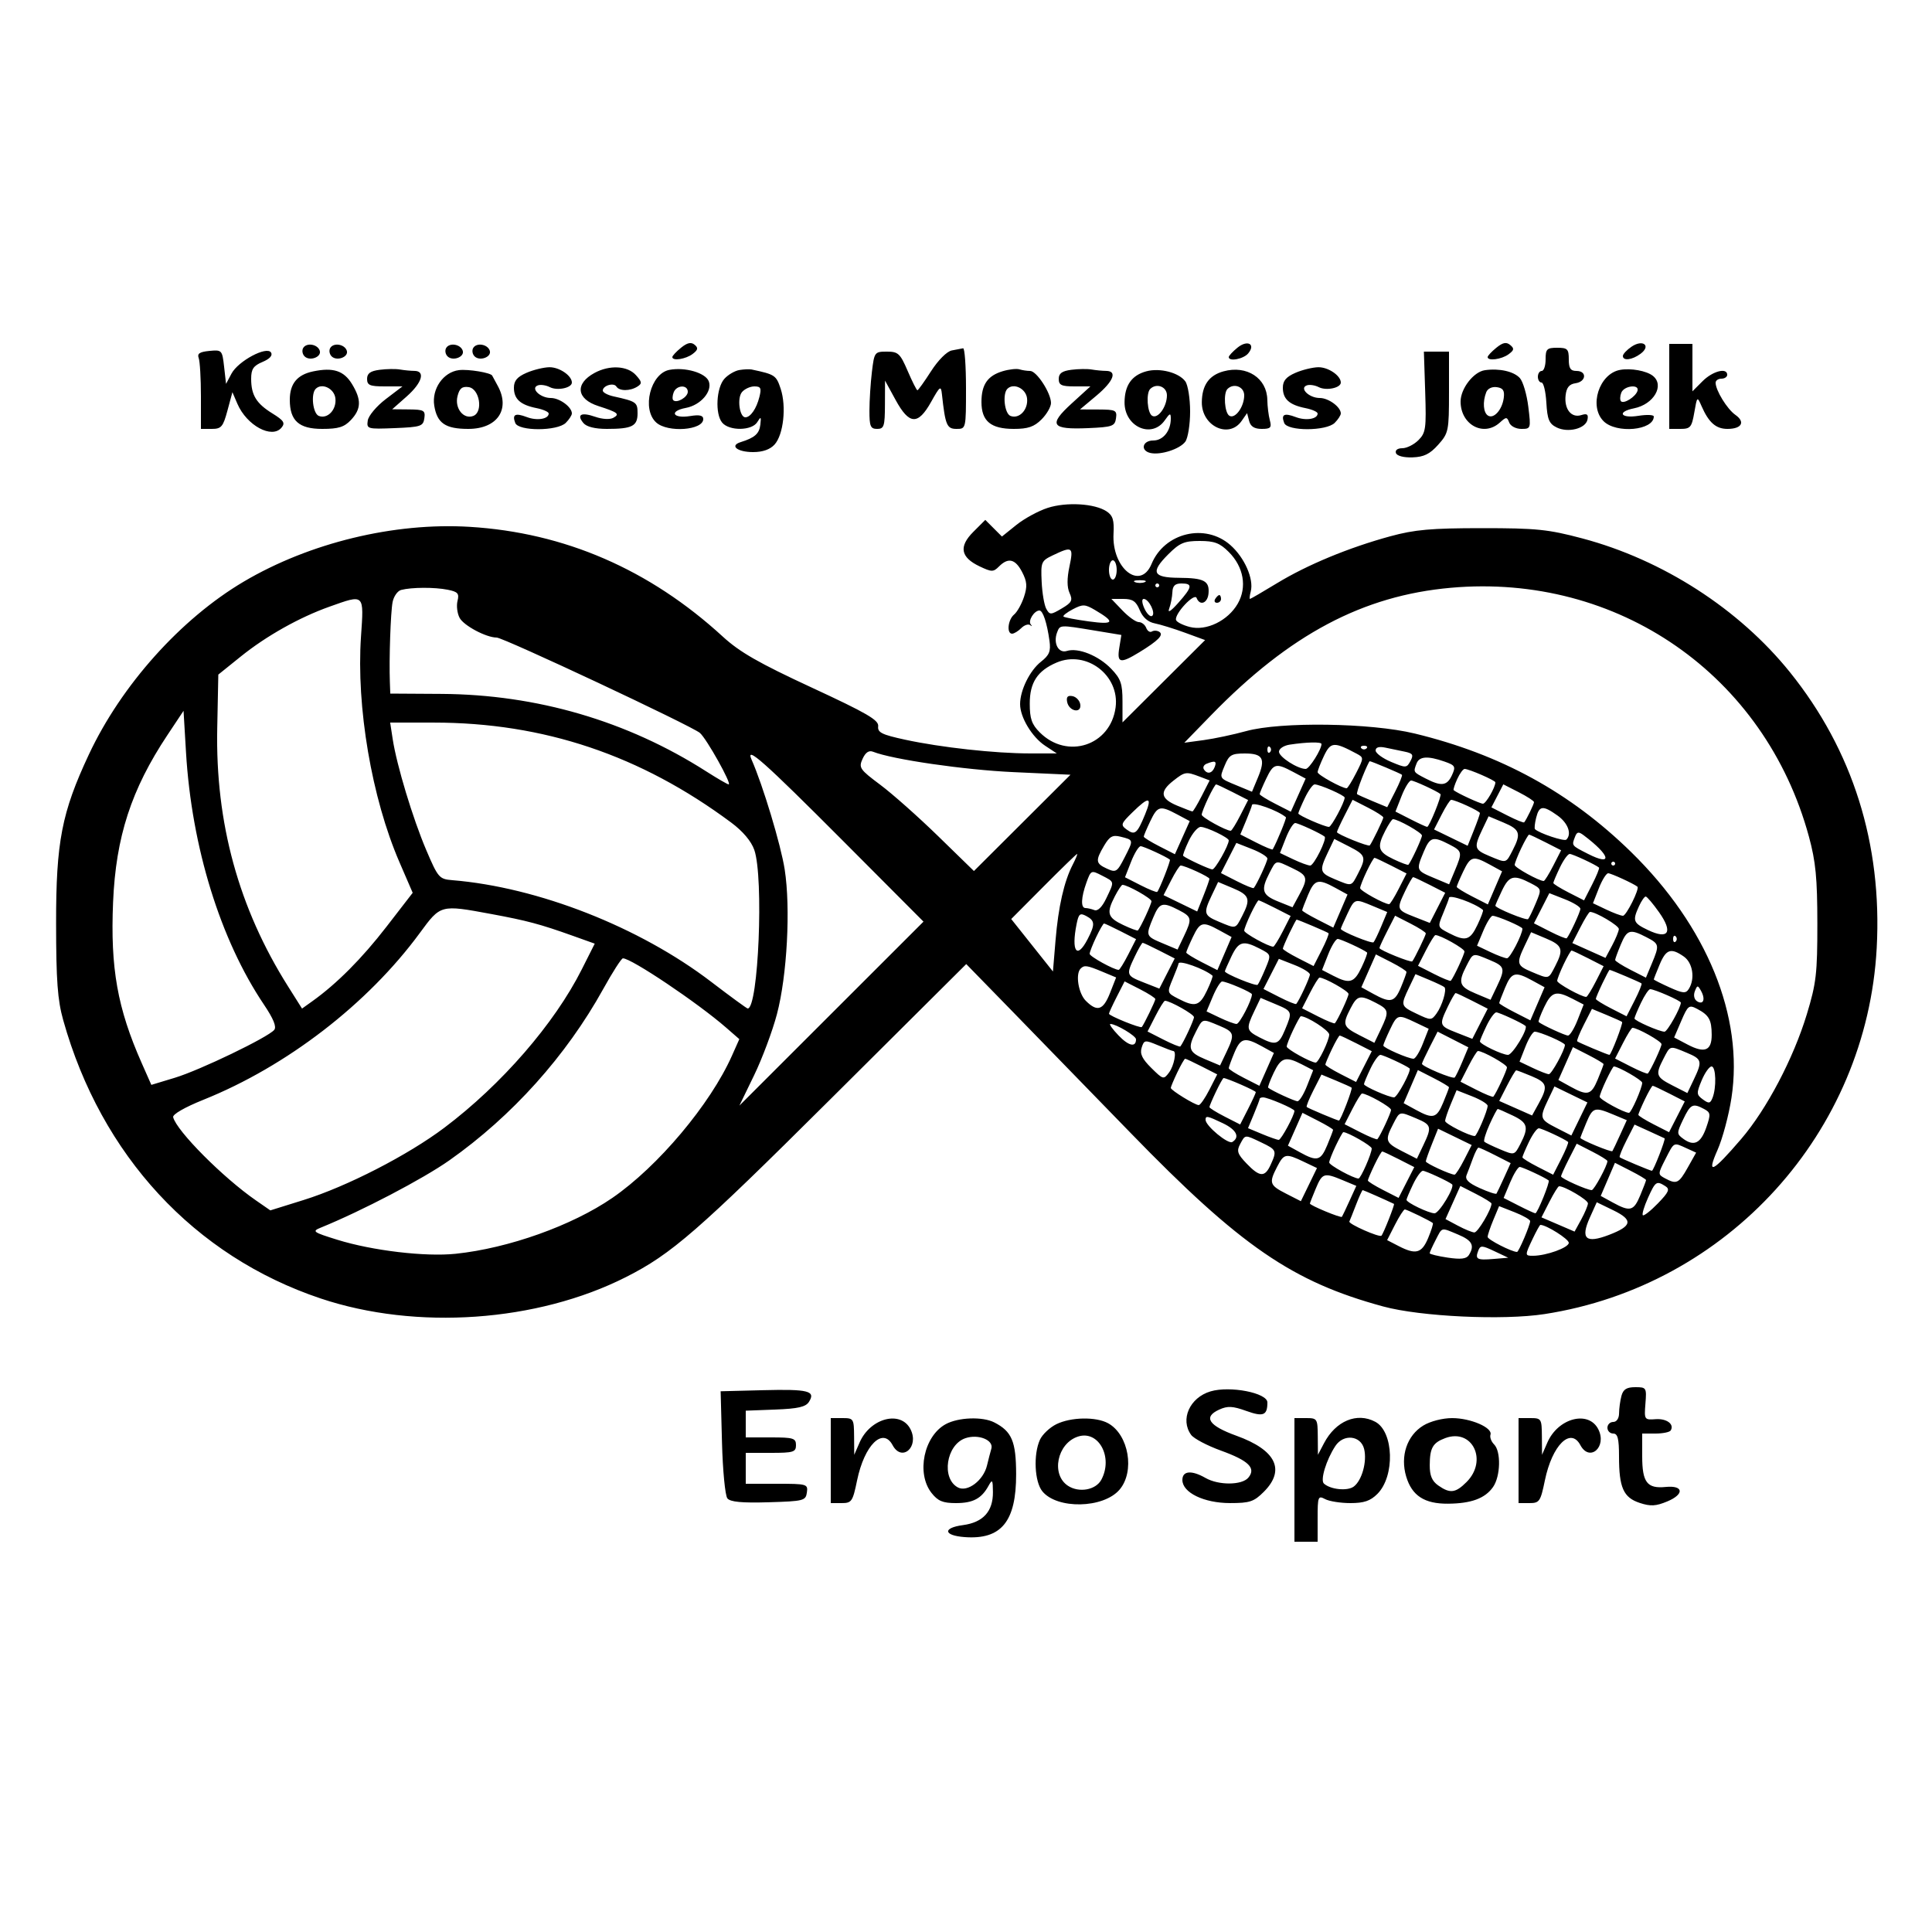 <svg xmlns="http://www.w3.org/2000/svg" width="500" height="500" viewBox="0 0 500 500" version="1.1">
	<path d="M 176.250 89.997 C 175.012 91, 174 92.086, 174 92.410 C 174 93.490, 177.475 92.955, 179.261 91.600 C 180.650 90.546, 180.755 90.042, 179.761 89.218 C 178.855 88.468, 177.866 88.687, 176.250 89.997 M 320.250 89.981 C 319.012 90.993, 318 92.086, 318 92.410 C 318 93.650, 321.815 92.928, 323.035 91.458 C 325.046 89.034, 322.839 87.864, 320.250 89.981 M 387.250 89.997 C 386.012 91, 385 92.086, 385 92.410 C 385 93.492, 388.594 93.017, 390.399 91.697 C 391.864 90.626, 391.943 90.198, 390.840 89.284 C 389.831 88.448, 388.944 88.624, 387.250 89.997 M 422.250 89.717 C 421.012 90.557, 420 91.639, 420 92.122 C 420 93.460, 422.387 93.170, 424.559 91.567 C 427.388 89.479, 425.193 87.720, 422.250 89.717 M 78.480 90.032 C 78.092 90.660, 78.245 91.645, 78.820 92.220 C 80.164 93.564, 83.297 92.392, 82.750 90.749 C 82.194 89.078, 79.364 88.602, 78.480 90.032 M 85.480 90.032 C 85.092 90.660, 85.245 91.645, 85.820 92.220 C 87.164 93.564, 90.297 92.392, 89.750 90.749 C 89.194 89.078, 86.364 88.602, 85.480 90.032 M 115.480 90.032 C 115.092 90.660, 115.245 91.645, 115.820 92.220 C 117.164 93.564, 120.297 92.392, 119.750 90.749 C 119.194 89.078, 116.364 88.602, 115.480 90.032 M 122.480 90.032 C 122.092 90.660, 122.245 91.645, 122.820 92.220 C 124.164 93.564, 127.297 92.392, 126.750 90.749 C 126.194 89.078, 123.364 88.602, 122.480 90.032 M 432 100 L 432 111 434.872 111 C 437.469 111, 437.815 110.592, 438.482 106.750 C 439.210 102.559, 439.236 102.536, 440.360 105.104 C 442.227 109.369, 444.081 111, 447.063 111 C 450.759 111, 451.757 109.218, 449.103 107.359 C 446.983 105.875, 444 101.017, 444 99.050 C 444 98.472, 444.675 98, 445.500 98 C 446.325 98, 447 97.550, 447 97 C 447 95.064, 443.243 96.030, 440.636 98.636 L 438 101.273 438 95.136 L 438 89 435 89 L 432 89 432 100 M 54.170 90.819 C 51.677 91.058, 50.985 91.519, 51.420 92.651 C 51.739 93.483, 52 97.952, 52 102.582 L 52 111 54.793 111 C 57.278 111, 57.726 110.477, 58.866 106.250 L 60.147 101.500 61.437 104.500 C 63.859 110.133, 70.381 113.655, 72.860 110.668 C 73.859 109.465, 73.448 108.822, 70.524 107.015 C 66.333 104.425, 65 102.253, 65 98.017 C 65 95.518, 65.581 94.659, 67.942 93.667 C 69.806 92.883, 70.614 91.993, 70.147 91.239 C 69.055 89.471, 61.643 93.425, 59.904 96.703 L 58.500 99.349 58 94.925 C 57.511 90.597, 57.427 90.507, 54.170 90.819 M 246.315 90.697 C 245.055 90.942, 242.789 93.212, 240.961 96.061 C 239.218 98.777, 237.626 101, 237.424 101 C 237.221 101, 236.088 98.750, 234.905 96 C 232.957 91.472, 232.448 91, 229.516 91 C 226.357 91, 226.263 91.128, 225.648 96.250 C 225.301 99.138, 225.013 103.638, 225.009 106.250 C 225.001 110.336, 225.279 111, 227 111 C 228.784 111, 229.003 110.326, 229.023 104.750 L 229.047 98.500 231.777 103.500 C 235.308 109.965, 237.573 110.088, 240.978 104 C 243.265 99.911, 243.520 99.728, 243.767 102 C 244.643 110.050, 245.042 111, 247.545 111 C 249.996 111, 250 110.982, 250 100.500 C 250 94.725, 249.662 90.061, 249.250 90.136 C 248.838 90.211, 247.517 90.464, 246.315 90.697 M 400 93 C 400 94.650, 399.550 96, 399 96 C 398.450 96, 398 96.675, 398 97.500 C 398 98.325, 398.426 99, 398.948 99 C 399.469 99, 400.031 101.352, 400.198 104.226 C 400.448 108.547, 400.906 109.653, 402.843 110.614 C 405.814 112.089, 410.390 110.926, 410.842 108.582 C 411.104 107.222, 410.728 106.952, 409.233 107.426 C 406.655 108.244, 404.770 105.867, 405.178 102.310 C 405.410 100.281, 406.125 99.411, 407.750 99.180 C 410.534 98.785, 410.753 96, 408 96 C 406.444 96, 406 95.333, 406 93 C 406 90.333, 405.667 90, 403 90 C 400.333 90, 400 90.333, 400 93 M 368.838 101.410 C 369.147 110.888, 368.989 112.011, 367.088 113.912 C 365.940 115.060, 364.063 116, 362.917 116 C 361.684 116, 361.012 116.510, 361.270 117.250 C 361.530 117.991, 363.272 118.446, 365.554 118.368 C 368.506 118.267, 370.050 117.509, 372.200 115.102 C 374.889 112.092, 375 111.554, 375 101.484 L 375 91 371.750 90.999 L 368.500 90.998 368.838 101.410 M 81.049 96.113 C 76.912 96.972, 75 99.297, 75 103.469 C 75 108.880, 77.359 111, 83.382 111 C 87.597 111, 89.086 110.537, 90.826 108.686 C 93.496 105.843, 93.566 103.440, 91.093 99.385 C 88.988 95.934, 86.232 95.035, 81.049 96.113 M 98.250 95.704 C 95.848 96.016, 95 96.632, 95 98.063 C 95 99.697, 95.717 100, 99.578 100 L 104.155 100 99.828 103.295 C 97.447 105.107, 95.354 107.602, 95.175 108.840 C 94.859 111.021, 95.075 111.082, 102.175 110.795 C 108.905 110.524, 109.526 110.317, 109.820 108.250 C 110.108 106.220, 109.717 105.996, 105.820 105.958 L 101.500 105.917 105.250 102.602 C 109.226 99.088, 110.157 96.009, 107.250 95.986 C 106.287 95.979, 104.600 95.817, 103.500 95.627 C 102.400 95.437, 100.037 95.471, 98.250 95.704 M 118.772 95.788 C 114.716 96.294, 111.684 100.667, 112.387 104.996 C 113.123 109.531, 115.276 111, 121.191 111 C 128.747 111, 132.183 105.879, 128.750 99.736 C 128.063 98.506, 127.449 97.374, 127.386 97.219 C 127.080 96.467, 121.182 95.488, 118.772 95.788 M 136.250 96.491 C 133.865 97.528, 133 98.549, 133 100.329 C 133 103.275, 134.667 104.783, 138.845 105.619 C 140.580 105.966, 142 106.596, 142 107.018 C 142 108.454, 138.992 108.947, 136.353 107.944 C 133.354 106.804, 132.493 107.237, 133.345 109.457 C 134.177 111.625, 144.253 111.604, 146.429 109.429 C 147.293 108.564, 148 107.471, 148 107 C 148 105.331, 144.825 103, 142.551 103 C 139.786 103, 137.184 100.457, 139.208 99.732 C 139.919 99.478, 141.304 99.684, 142.288 100.191 C 144.223 101.187, 148 100.402, 148 99.004 C 148 97.212, 144.754 95.002, 142.179 95.039 C 140.705 95.061, 138.037 95.714, 136.250 96.491 M 153.869 96.510 C 148.730 99.302, 149.178 103.259, 154.838 105.083 C 159.926 106.722, 160.478 107.153, 158.740 108.125 C 157.863 108.616, 155.890 108.509, 154.061 107.871 C 150.426 106.604, 149.149 107.269, 150.980 109.476 C 151.791 110.454, 153.964 111, 157.041 111 C 163.608 111, 165 110.294, 165 106.960 C 165 104.102, 164.713 103.901, 158.750 102.574 C 157.238 102.237, 156 101.569, 156 101.088 C 156 99.783, 158.845 98.941, 159.527 100.044 C 160.273 101.251, 163.053 101.252, 164.960 100.046 C 166.210 99.255, 166.152 98.825, 164.555 97.061 C 162.370 94.646, 157.738 94.408, 153.869 96.510 M 173.259 95.717 C 168.343 96.638, 166.014 105.892, 169.829 109.345 C 172.799 112.033, 182 111.361, 182 108.456 C 182 107.504, 181.041 107.281, 178.627 107.673 C 174.101 108.408, 173.045 106.402, 177.516 105.563 C 181.354 104.843, 184.424 101.269, 183.430 98.679 C 182.590 96.488, 177.326 94.955, 173.259 95.717 M 191.354 95.761 C 190.174 95.954, 188.430 96.973, 187.477 98.025 C 185.374 100.349, 185.026 107.121, 186.893 109.371 C 188.726 111.580, 194.592 111.502, 195.977 109.250 C 196.917 107.722, 197.019 107.804, 196.777 109.898 C 196.506 112.245, 195.337 113.283, 191.687 114.421 C 188.739 115.339, 190.811 117, 194.904 117 C 197.394 117, 199.297 116.329, 200.463 115.041 C 202.762 112.501, 203.557 105.219, 202.039 100.618 C 200.884 97.118, 200.555 96.900, 194.500 95.622 C 193.950 95.506, 192.534 95.569, 191.354 95.761 M 259.501 96.067 C 255.590 97.232, 254 99.536, 254 104.036 C 254 108.989, 256.418 111, 262.374 111 C 266.049 111, 267.633 110.458, 269.545 108.545 C 270.895 107.195, 271.998 105.283, 271.996 104.295 C 271.991 101.701, 268.280 96, 266.596 96 C 265.808 96, 264.564 95.814, 263.832 95.587 C 263.099 95.359, 261.151 95.575, 259.501 96.067 M 277.250 95.704 C 274.848 96.016, 274 96.632, 274 98.063 C 274 99.664, 274.711 100, 278.097 100 L 282.193 100 277.347 104.418 C 271.240 109.984, 272.059 111.213, 281.599 110.799 C 287.888 110.527, 288.528 110.300, 288.820 108.250 C 289.113 106.186, 288.741 105.998, 284.320 105.980 L 279.500 105.961 283.750 102.397 C 288.191 98.674, 289.230 96.010, 286.250 95.986 C 285.288 95.979, 283.600 95.817, 282.500 95.627 C 281.400 95.437, 279.038 95.471, 277.250 95.704 M 296.655 96.099 C 292.884 97.131, 291.071 99.710, 291.032 104.095 C 290.976 110.442, 298.049 113.623, 301.443 108.777 C 302.777 106.874, 303 106.812, 303 108.343 C 303 111.527, 301.018 114, 298.465 114 C 295.627 114, 295.043 116.644, 297.750 117.237 C 300.409 117.819, 305.347 116.215, 306.750 114.313 C 307.438 113.380, 308 109.865, 308 106.500 C 308 103.135, 307.438 99.620, 306.750 98.687 C 305.068 96.407, 300.143 95.144, 296.655 96.099 M 316.655 96.099 C 312.884 97.131, 311.071 99.710, 311.032 104.095 C 310.977 110.294, 318.041 113.635, 321.316 108.959 L 322.745 106.918 323.279 108.959 C 323.651 110.380, 324.636 111, 326.523 111 C 328.846 111, 329.147 110.678, 328.630 108.750 C 328.299 107.513, 328.007 105.150, 327.982 103.500 C 327.896 97.860, 322.678 94.450, 316.655 96.099 M 335.250 96.491 C 332.865 97.528, 332 98.549, 332 100.329 C 332 103.275, 333.667 104.783, 337.845 105.619 C 339.580 105.966, 341 106.596, 341 107.018 C 341 108.454, 337.992 108.947, 335.353 107.944 C 332.354 106.804, 331.493 107.237, 332.345 109.457 C 333.177 111.625, 343.253 111.604, 345.429 109.429 C 346.293 108.564, 347 107.471, 347 107 C 347 105.331, 343.825 103, 341.551 103 C 338.786 103, 336.184 100.457, 338.208 99.732 C 338.919 99.478, 340.304 99.684, 341.288 100.191 C 343.223 101.187, 347 100.402, 347 99.004 C 347 97.212, 343.754 95.002, 341.179 95.039 C 339.705 95.061, 337.038 95.714, 335.250 96.491 M 384.270 95.809 C 381.355 96.234, 378 100.570, 378 103.912 C 378 109.942, 383.969 113.148, 388.150 109.364 C 389.824 107.849, 390.005 107.849, 390.586 109.364 C 390.937 110.277, 392.322 111, 393.722 111 C 396.191 111, 396.219 110.910, 395.523 105.250 C 395.135 102.088, 394.156 98.760, 393.348 97.855 C 391.801 96.121, 388.005 95.266, 384.270 95.809 M 419.270 95.729 C 413.858 96.712, 411.145 105.145, 415 109 C 418.296 112.296, 428 111.391, 428 107.788 C 428 107.342, 426.200 107.264, 424 107.616 C 419.389 108.353, 418.364 106.577, 422.879 105.674 C 428.007 104.649, 430.864 99.713, 427.750 97.260 C 426.095 95.957, 422.042 95.225, 419.270 95.729 M 81.709 100.624 C 80.389 101.944, 80.974 107.053, 82.513 107.643 C 84.787 108.516, 87.141 106.014, 86.801 103.086 C 86.505 100.545, 83.325 99.008, 81.709 100.624 M 118.406 102.520 C 117.617 105.661, 119.967 108.610, 122.486 107.644 C 125.104 106.639, 124.130 100.590, 121.285 100.185 C 119.599 99.945, 118.912 100.503, 118.406 102.520 M 174.345 101.543 C 174.019 102.392, 173.969 103.302, 174.233 103.567 C 175.124 104.458, 178 102.798, 178 101.393 C 178 99.501, 175.083 99.620, 174.345 101.543 M 192.011 101.487 C 190.715 103.049, 191.388 108, 192.897 108 C 194.226 108, 195.770 105.765, 196.528 102.744 C 197.106 100.442, 196.897 100, 195.231 100 C 194.139 100, 192.690 100.669, 192.011 101.487 M 260.709 100.624 C 259.389 101.944, 259.974 107.053, 261.513 107.643 C 263.787 108.516, 266.141 106.014, 265.801 103.086 C 265.505 100.545, 262.325 99.008, 260.709 100.624 M 297.667 100.667 C 296.563 101.771, 296.917 106.831, 298.152 107.594 C 299.643 108.515, 302 105.278, 302 102.309 C 302 100.068, 299.292 99.042, 297.667 100.667 M 317.667 100.667 C 316.563 101.771, 316.917 106.831, 318.152 107.594 C 319.643 108.515, 322 105.278, 322 102.309 C 322 100.068, 319.292 99.042, 317.667 100.667 M 384.627 101.529 C 383.665 104.037, 383.880 106.808, 385.096 107.559 C 386.589 108.482, 388.764 106.046, 389.168 103 C 389.423 101.083, 389.005 100.429, 387.377 100.197 C 386.125 100.018, 384.997 100.565, 384.627 101.529 M 419.583 101.643 C 419.237 102.547, 419.210 103.543, 419.524 103.858 C 420.264 104.598, 423.265 102.706, 423.774 101.179 C 424.386 99.341, 420.293 99.795, 419.583 101.643 M 271.128 131.445 C 268.724 132.224, 265.079 134.209, 263.028 135.858 L 259.299 138.854 257.145 136.701 L 254.991 134.547 251.889 137.649 C 248.080 141.458, 248.592 144.238, 253.533 146.583 C 256.658 148.066, 257.076 148.067, 258.543 146.600 C 260.937 144.205, 262.769 144.652, 264.532 148.061 C 265.807 150.528, 265.899 151.775, 265.006 154.481 C 264.397 156.329, 263.246 158.381, 262.449 159.042 C 260.846 160.373, 260.465 164, 261.929 164 C 262.439 164, 263.511 163.346, 264.310 162.548 C 265.108 161.749, 266.153 161.411, 266.631 161.798 C 267.109 162.184, 267.166 162.091, 266.759 161.592 C 265.994 160.656, 267.655 158, 269.006 158 C 269.904 158, 270.960 161.183, 271.604 165.831 C 271.980 168.547, 271.576 169.546, 269.411 171.248 C 266.509 173.532, 264 178.624, 264 182.233 C 264 185.641, 267.093 190.770, 270.500 193.012 L 273.500 194.987 266.500 194.985 C 257.541 194.983, 243.507 193.439, 234.273 191.439 C 228.176 190.119, 227.081 189.572, 227.273 187.947 C 227.459 186.364, 224.384 184.575, 210.061 177.937 C 196.372 171.594, 191.427 168.759, 187.061 164.756 C 168.094 147.363, 146.125 137.838, 121.532 136.345 C 102.001 135.159, 80.096 140.473, 63.078 150.525 C 46.792 160.146, 31.402 177.326, 22.995 195.273 C 15.969 210.271, 14.498 217.861, 14.517 239 C 14.531 253.807, 14.898 258.797, 16.356 264 C 26.163 299.012, 50.292 325.097, 83 336.047 C 107.743 344.330, 139.009 342.137, 162 330.506 C 173.803 324.535, 180.543 318.673, 214.781 284.606 L 250.063 249.501 262.281 262.030 C 269.002 268.921, 282.600 282.903, 292.500 293.102 C 321.051 322.515, 334.463 331.733, 358 338.121 C 367.667 340.744, 388.955 341.745, 399.727 340.082 C 447.142 332.760, 483.134 293.072, 485.693 245.285 C 487.132 218.426, 479.490 194.159, 463.234 173.966 C 450.049 157.587, 430.320 144.874, 409.500 139.341 C 400.655 136.991, 397.652 136.684, 383.500 136.687 C 370.364 136.690, 366.122 137.067, 359.802 138.791 C 349.051 141.725, 338.354 146.155, 330.491 150.932 C 326.808 153.170, 323.659 155, 323.491 155 C 323.324 155, 323.415 154.130, 323.693 153.066 C 324.534 149.849, 322.084 144.281, 318.404 141.050 C 311.888 135.329, 301.376 137.851, 298.025 145.939 C 295.108 152.982, 287.687 147.071, 288.180 138.096 C 288.370 134.622, 287.995 133.409, 286.406 132.353 C 283.309 130.297, 276.014 129.864, 271.128 131.445 M 302.313 143.488 C 297.704 148.096, 298.346 149.491, 305.093 149.537 C 311.606 149.582, 313.033 150.328, 312.767 153.550 C 312.554 156.113, 310.520 156.904, 309.677 154.750 C 309.115 153.313, 303.901 158.902, 304.356 160.454 C 304.510 160.979, 306.101 161.788, 307.891 162.252 C 312.187 163.365, 317.780 160.655, 320.329 156.225 C 322.781 151.963, 321.869 146.715, 318.003 142.850 C 315.683 140.529, 314.285 140, 310.477 140 C 306.468 140, 305.302 140.498, 302.313 143.488 M 272.415 143.740 C 269.482 145.146, 269.342 145.482, 269.579 150.544 C 269.715 153.473, 270.256 156.635, 270.779 157.570 C 271.672 159.165, 271.922 159.159, 274.771 157.476 C 277.395 155.926, 277.673 155.376, 276.799 153.459 C 276.125 151.979, 276.116 149.696, 276.772 146.619 C 277.865 141.495, 277.542 141.281, 272.415 143.740 M 287 147.500 C 287 148.875, 287.450 150, 288 150 C 288.550 150, 289 148.875, 289 147.500 C 289 146.125, 288.550 145, 288 145 C 287.450 145, 287 146.125, 287 147.500 M 293.750 150.662 C 294.438 150.940, 295.563 150.940, 296.250 150.662 C 296.938 150.385, 296.375 150.158, 295 150.158 C 293.625 150.158, 293.063 150.385, 293.750 150.662 M 299 151.500 C 299 151.775, 299.225 152, 299.500 152 C 299.775 152, 300 151.775, 300 151.500 C 300 151.225, 299.775 151, 299.500 151 C 299.225 151, 299 151.225, 299 151.500 M 303.414 153.250 C 303.366 154.488, 302.994 156.400, 302.587 157.500 C 302.122 158.756, 302.991 158.212, 304.923 156.038 C 308.591 151.911, 308.740 151, 305.750 151 C 304.109 151, 303.477 151.609, 303.414 153.250 M 375.466 152.118 C 352.698 154.145, 333.770 164.197, 313.500 185.026 L 306.500 192.219 311.500 191.541 C 314.250 191.168, 319.200 190.119, 322.500 189.210 C 331.477 186.737, 354.715 187.070, 366.127 189.835 C 388.380 195.226, 406.348 205.066, 422.135 220.509 C 441.783 239.728, 451.321 263.099, 448.101 284.135 C 447.416 288.609, 445.795 294.668, 444.499 297.599 C 441.570 304.222, 443.129 303.499, 450.633 294.754 C 457.210 287.089, 464.124 273.948, 467.603 262.500 C 470.046 254.459, 470.337 251.954, 470.329 239 C 470.321 227.249, 469.907 222.983, 468.144 216.500 C 456.776 174.699, 418.727 148.267, 375.466 152.118 M 103.816 152.677 C 102.890 152.921, 101.895 154.331, 101.605 155.811 C 101.090 158.433, 100.676 170.493, 100.895 176.500 L 101.004 179.500 114.252 179.581 C 138.925 179.731, 162.339 186.584, 182.769 199.634 C 185.668 201.485, 188.281 203, 188.578 203 C 189.481 203, 182.896 191.212, 181.140 189.685 C 179.082 187.894, 130.294 165, 128.537 165 C 125.832 165, 120.025 161.916, 118.951 159.909 C 118.334 158.756, 118.088 156.786, 118.403 155.530 C 118.889 153.595, 118.501 153.150, 115.863 152.623 C 112.472 151.944, 106.488 151.971, 103.816 152.677 M 314.500 155 C 314.160 155.550, 314.359 156, 314.941 156 C 315.523 156, 316 155.550, 316 155 C 316 154.450, 315.802 154, 315.559 154 C 315.316 154, 314.840 154.450, 314.500 155 M 85.262 157.008 C 77.497 159.768, 68.904 164.595, 62.331 169.888 L 56.500 174.583 56.221 188.458 C 55.727 212.985, 61.763 235.001, 74.535 255.259 L 78.166 261.018 80.833 259.113 C 87.157 254.594, 93.668 248.054, 100.009 239.849 L 106.804 231.057 103.361 223.092 C 96.200 206.529, 92.182 182.937, 93.425 164.750 C 94.190 153.560, 94.400 153.760, 85.262 157.008 M 290.500 158 C 292.081 159.650, 293.979 161, 294.718 161 C 295.458 161, 296.321 161.672, 296.636 162.494 C 296.952 163.316, 297.612 163.740, 298.105 163.435 C 298.597 163.131, 299.453 163.162, 300.008 163.505 C 301.253 164.275, 299.783 165.790, 294.882 168.787 C 289.919 171.823, 289.024 171.630, 289.667 167.664 L 290.209 164.328 283.162 163.164 C 274.238 161.690, 274.335 161.685, 273.584 163.641 C 272.508 166.446, 273.920 169.160, 276.096 168.469 C 279.014 167.544, 284.314 169.674, 287.585 173.088 C 290.071 175.683, 290.500 176.926, 290.500 181.543 L 290.500 186.956 301.191 176.304 L 311.881 165.652 306.691 163.750 C 303.836 162.703, 300.298 161.611, 298.829 161.322 C 297.095 160.980, 295.737 159.780, 294.958 157.898 C 294.003 155.592, 293.131 155, 290.692 155 L 287.626 155 290.500 158 M 296.168 157.469 C 296.786 158.826, 297.678 159.699, 298.149 159.408 C 299.178 158.772, 297.328 155, 295.986 155 C 295.444 155, 295.521 156.050, 296.168 157.469 M 277.662 157.669 C 276.100 158.487, 275.008 159.342, 275.235 159.568 C 275.461 159.794, 278.418 160.359, 281.806 160.822 C 288.372 161.720, 288.732 161.013, 283.327 157.841 C 280.792 156.354, 280.207 156.336, 277.662 157.669 M 273.456 171.467 C 268.496 173.581, 266.500 176.627, 266.500 182.082 C 266.500 185.992, 267.012 187.466, 269.093 189.547 C 276.187 196.642, 287.391 192.960, 288.714 183.099 C 289.829 174.784, 281.168 168.181, 273.456 171.467 M 276.171 181.648 C 276.645 184.112, 279.933 184.750, 279.576 182.308 C 279.430 181.314, 278.525 180.347, 277.565 180.159 C 276.328 179.918, 275.921 180.352, 276.171 181.648 M 43.331 190.229 C 33.967 204.316, 29.976 216.591, 29.264 233.500 C 28.545 250.576, 30.386 260.918, 36.676 275.133 L 39.168 280.766 45.256 278.922 C 51.740 276.959, 69.368 268.466, 70.973 266.532 C 71.625 265.747, 70.769 263.645, 68.314 260 C 57.020 243.230, 49.598 219.214, 48.141 194.729 L 47.500 183.957 43.331 190.229 M 101.625 191.250 C 102.658 198.015, 106.840 211.852, 110.315 220 C 113.358 227.138, 113.681 227.514, 117.006 227.785 C 139.234 229.597, 165.486 239.901, 184.067 254.105 C 189.028 257.897, 193.275 261, 193.505 261 C 196.281 261, 197.691 227.092, 195.212 219.956 C 194.430 217.705, 192.252 215.127, 189.241 212.886 C 165.789 195.439, 140.725 187.014, 112.238 187.004 L 100.976 187 101.625 191.250 M 333.750 192.716 C 332.238 192.945, 331 193.766, 331 194.541 C 331 195.897, 335.819 199, 337.925 199 C 338.830 199, 342 193.983, 342 192.550 C 342 191.961, 338.232 192.037, 333.750 192.716 M 342.647 195.614 C 341.741 197.514, 341 199.419, 341 199.849 C 341 200.526, 347.288 204, 348.514 204 C 348.759 204, 349.869 202.216, 350.982 200.036 C 352.975 196.128, 352.977 196.058, 351.069 195.037 C 345.240 191.917, 344.382 191.976, 342.647 195.614 M 328 194 C 328 194.733, 328.300 195.033, 328.667 194.667 C 329.033 194.300, 329.033 193.700, 328.667 193.333 C 328.300 192.967, 328 193.267, 328 194 M 352.333 193.667 C 352.700 194.033, 353.300 194.033, 353.667 193.667 C 354.033 193.300, 353.733 193, 353 193 C 352.267 193, 351.967 193.300, 352.333 193.667 M 356.010 194.231 C 356.016 194.929, 357.817 196.255, 360.014 197.177 C 363.840 198.784, 364.050 198.775, 365.026 196.952 C 365.883 195.350, 365.645 194.966, 363.522 194.525 C 362.135 194.236, 359.875 193.766, 358.500 193.481 C 356.871 193.143, 356.004 193.404, 356.010 194.231 M 223.235 196.384 C 222.189 198.680, 222.496 199.131, 227.807 203.096 C 230.938 205.433, 237.674 211.413, 242.776 216.382 L 252.051 225.419 264.546 212.959 L 277.040 200.500 262.270 199.824 C 249.524 199.241, 230.971 196.546, 225.928 194.546 C 224.872 194.127, 223.988 194.730, 223.235 196.384 M 194.524 196.634 C 197.420 203.170, 202.087 218.651, 203.076 225 C 204.637 235.023, 203.704 252.471, 201.073 262.456 C 199.920 266.831, 197.262 273.948, 195.166 278.270 L 191.355 286.129 215.177 262.323 L 238.999 238.517 218.250 217.695 C 197.752 197.126, 192.790 192.721, 194.524 196.634 M 316.987 198.032 C 315.529 201.551, 315.394 201.331, 320.257 203.347 L 324.013 204.904 325.538 201.255 C 327.589 196.347, 326.860 195, 322.153 195 C 318.742 195, 318.082 195.387, 316.987 198.032 M 366.607 197.582 C 365.739 199.845, 365.711 199.799, 368.950 201.474 C 373.031 203.585, 374.500 203.392, 375.783 200.578 C 376.789 198.370, 376.613 198.061, 373.794 197.078 C 369.493 195.579, 367.317 195.731, 366.607 197.582 M 312.244 197.664 C 311.553 197.943, 311.242 198.582, 311.553 199.085 C 312.403 200.460, 313.714 200.187, 314.362 198.500 C 314.950 196.965, 314.459 196.771, 312.244 197.664 M 352.567 201.125 C 351.659 203.393, 351.048 205.371, 351.208 205.520 C 351.369 205.668, 353.190 206.490, 355.255 207.346 L 359.009 208.902 361.074 204.854 C 362.210 202.628, 362.996 200.672, 362.820 200.508 C 362.466 200.179, 354.916 197, 354.486 197 C 354.338 197, 353.474 198.856, 352.567 201.125 M 327.685 201.534 C 326.758 203.478, 326 205.268, 326 205.514 C 326 205.759, 327.815 206.885, 330.032 208.017 L 334.065 210.074 335.984 205.787 L 337.903 201.501 334.701 199.792 C 330.205 197.393, 329.587 197.546, 327.685 201.534 M 377.123 201.629 C 376.464 203.075, 376.054 204.368, 376.213 204.502 C 377.110 205.262, 383.040 208, 383.790 208 C 384.549 208, 387 203.776, 387 202.466 C 387 201.976, 380.164 199, 379.038 199 C 378.644 199, 377.782 200.183, 377.123 201.629 M 303.635 202.073 C 300.048 204.894, 300.325 206.691, 304.622 208.487 C 306.614 209.319, 308.405 210, 308.602 210 C 308.798 210, 309.881 208.194, 311.007 205.986 L 313.055 201.971 310.462 200.986 C 306.950 199.650, 306.655 199.697, 303.635 202.073 M 362.725 206.017 L 361.147 210.035 365.034 212.017 C 367.171 213.108, 369.114 214, 369.352 214 C 369.889 214, 373.192 205.842, 372.792 205.502 C 371.890 204.736, 365.960 202, 365.201 202 C 364.707 202, 363.593 203.808, 362.725 206.017 M 312.685 206.534 C 311.758 208.478, 311 210.419, 311 210.849 C 311 211.526, 317.288 215, 318.514 215 C 318.759 215, 319.872 213.211, 320.988 211.024 L 323.016 207.049 319.048 205.024 C 316.865 203.911, 314.920 203, 314.725 203 C 314.530 203, 313.612 204.590, 312.685 206.534 M 337.685 206.534 C 336.758 208.478, 336 210.272, 336 210.521 C 336 211.014, 342.812 214, 343.937 214 C 344.573 214, 348 207.603, 348 206.415 C 348 205.836, 341.537 203, 340.217 203 C 339.752 203, 338.612 204.590, 337.685 206.534 M 387.517 205.968 L 385.976 208.947 390.085 211.043 C 392.345 212.196, 394.314 212.996, 394.461 212.820 C 395.051 212.116, 397 208.097, 397 207.586 C 397 207.286, 395.213 206.129, 393.029 205.015 L 389.057 202.989 387.517 205.968 M 293.105 210.201 C 290.053 213.186, 289.951 213.491, 291.612 214.705 C 293.710 216.240, 294.302 215.746, 296.356 210.750 C 298.244 206.159, 297.387 206.015, 293.105 210.201 M 348.024 210.952 C 346.911 213.135, 346 215.114, 346 215.352 C 346 215.889, 354.158 219.192, 354.498 218.792 C 355.053 218.139, 358 212.061, 358 211.570 C 358 211.279, 356.211 210.128, 354.024 209.012 L 350.049 206.984 348.024 210.952 M 373.086 210.832 L 371.130 214.665 375.479 216.777 L 379.827 218.890 381.413 214.925 C 382.286 212.744, 383 210.721, 383 210.429 C 383 209.927, 376.643 207, 375.552 207 C 375.271 207, 374.161 208.725, 373.086 210.832 M 324 208.378 C 324 208.586, 323.323 210.376, 322.496 212.355 L 320.992 215.955 325.093 218.047 C 327.348 219.198, 329.276 219.996, 329.377 219.820 C 330.454 217.935, 333.017 211.694, 332.793 211.503 C 330.701 209.724, 324 207.343, 324 208.378 M 297.685 212.534 C 296.758 214.478, 296 216.268, 296 216.514 C 296 216.759, 297.815 217.885, 300.032 219.017 L 304.065 221.074 305.984 216.787 L 307.903 212.501 304.701 210.792 C 300.205 208.393, 299.587 208.546, 297.685 212.534 M 397.560 211.618 C 397.198 213.058, 397.060 214.394, 397.253 214.586 C 398.315 215.649, 404.842 217.825, 405.373 217.294 C 406.836 215.830, 405.798 212.993, 403.096 211.068 C 399.299 208.365, 398.353 208.459, 397.560 211.618 M 383.624 214.661 C 381.379 219.370, 381.521 219.902, 385.468 221.551 C 389.944 223.421, 389.699 223.482, 391.474 220.050 C 393.724 215.700, 393.385 214.670, 389.114 212.877 L 385.249 211.255 383.624 214.661 M 358.526 214.950 C 356.282 219.289, 356.609 220.443, 360.624 222.358 C 362.617 223.308, 364.360 223.954, 364.497 223.793 C 365.246 222.912, 368 216.970, 368 216.235 C 368 215.499, 361.796 212, 360.492 212 C 360.250 212, 359.365 213.328, 358.526 214.950 M 332.781 216.876 L 331.258 220.753 334.663 222.376 C 336.536 223.269, 338.526 224, 339.085 224 C 340.039 224, 343.477 217.093, 342.809 216.519 C 341.908 215.746, 335.971 213, 335.201 213 C 334.707 213, 333.618 214.744, 332.781 216.876 M 307.642 217.624 C 306.692 219.617, 306.046 221.360, 306.207 221.497 C 307.088 222.246, 313.030 225, 313.765 225 C 314.501 225, 318 218.796, 318 217.492 C 318 216.778, 312.220 214, 310.735 214 C 309.984 214, 308.593 215.631, 307.642 217.624 M 407.617 216.556 C 406.724 218.882, 406.648 218.780, 410.946 220.972 C 417.472 224.302, 416.820 221.406, 409.867 216.177 C 408.535 215.176, 408.120 215.246, 407.617 216.556 M 285.744 218.857 C 283.444 222.750, 283.534 223.467, 286.492 224.815 C 288.818 225.874, 289.123 225.678, 291.062 221.878 C 293.398 217.299, 293.417 217.394, 289.991 216.534 C 287.945 216.020, 287.168 216.445, 285.744 218.857 M 393.685 219.534 C 392.758 221.478, 392 223.419, 392 223.849 C 392 224.526, 398.288 228, 399.514 228 C 399.759 228, 400.872 226.211, 401.988 224.024 L 404.016 220.049 400.048 218.024 C 397.865 216.911, 395.920 216, 395.725 216 C 395.530 216, 394.612 217.590, 393.685 219.534 M 343.657 220.594 C 341.376 225.376, 341.512 225.898, 345.468 227.551 C 349.944 229.421, 349.699 229.482, 351.474 226.050 C 353.646 221.850, 353.454 221.272, 349.157 219.080 L 345.314 217.119 343.657 220.594 M 368.449 220.468 C 366.467 225.210, 366.494 225.279, 371.025 227.182 L 375.030 228.864 376.515 225.310 C 378.507 220.543, 378.451 220.285, 375.050 218.526 C 370.842 216.350, 370.075 216.575, 368.449 220.468 M 317.975 222.049 L 315.984 225.951 320.089 228.045 C 322.347 229.197, 324.318 229.996, 324.470 229.820 C 325.247 228.919, 328 222.978, 328 222.201 C 328 221.707, 326.192 220.593, 323.983 219.725 L 319.965 218.147 317.975 222.049 M 292.725 223.017 L 291.147 227.035 295.171 229.087 C 297.383 230.216, 299.328 230.996, 299.492 230.820 C 300.081 230.188, 303.020 222.688, 302.763 222.474 C 301.853 221.715, 295.942 219, 295.201 219 C 294.707 219, 293.593 220.808, 292.725 223.017 M 270.079 229.421 L 261.702 237.842 267.101 244.632 L 272.500 251.423 273.172 243.357 C 273.900 234.632, 275.386 228.094, 277.631 223.750 C 278.412 222.238, 278.917 221, 278.754 221 C 278.590 221, 274.686 224.789, 270.079 229.421 M 403.685 224.534 C 402.758 226.478, 402 228.268, 402 228.514 C 402 228.759, 403.789 229.872, 405.976 230.988 L 409.951 233.016 412.045 228.911 C 413.197 226.653, 413.996 224.682, 413.820 224.530 C 412.939 223.770, 406.987 221, 406.235 221 C 405.759 221, 404.612 222.590, 403.685 224.534 M 353.685 225.534 C 352.758 227.478, 352 229.419, 352 229.849 C 352 230.526, 358.288 234, 359.514 234 C 359.759 234, 360.872 232.211, 361.988 230.024 L 364.016 226.049 360.048 224.024 C 357.865 222.911, 355.920 222, 355.725 222 C 355.530 222, 354.612 223.590, 353.685 225.534 M 378.685 225.534 C 377.758 227.478, 377 229.268, 377 229.514 C 377 229.759, 378.812 230.884, 381.027 232.014 L 385.053 234.068 386.893 229.784 L 388.734 225.500 385.617 223.792 C 381.229 221.387, 380.586 221.549, 378.685 225.534 M 328.526 225.950 C 326.243 230.365, 326.628 231.636, 330.750 233.294 L 334.500 234.802 336.208 231.651 C 338.611 227.219, 338.452 226.586, 334.466 224.685 C 329.991 222.551, 330.320 222.481, 328.526 225.950 M 417 223.500 C 417 223.775, 417.225 224, 417.500 224 C 417.775 224, 418 223.775, 418 223.500 C 418 223.225, 417.775 223, 417.500 223 C 417.225 223, 417 223.225, 417 223.500 M 303.086 227.832 L 301.130 231.665 305.479 233.777 L 309.827 235.890 311.413 231.925 C 312.286 229.744, 313 227.721, 313 227.429 C 313 226.927, 306.643 224, 305.552 224 C 305.271 224, 304.161 225.725, 303.086 227.832 M 281.177 228.387 C 279.767 232.287, 279.660 235, 280.918 235 C 281.423 235, 282.458 235.239, 283.219 235.530 C 284.094 235.866, 285.223 234.755, 286.300 232.496 C 288.446 227.996, 288.507 228.313, 285.177 226.592 C 282.413 225.162, 282.330 225.200, 281.177 228.387 M 413.781 229.876 L 412.258 233.753 415.663 235.376 C 417.536 236.269, 419.497 237, 420.021 237 C 420.888 237, 424.377 229.985, 423.763 229.474 C 422.853 228.715, 416.942 226, 416.201 226 C 415.707 226, 414.618 227.744, 413.781 229.876 M 363.685 230.534 C 361.395 235.337, 361.444 235.478, 366.017 237.275 L 370.035 238.853 372.025 234.951 L 374.016 231.049 370.048 229.024 C 367.865 227.911, 365.920 227, 365.725 227 C 365.530 227, 364.612 228.590, 363.685 230.534 M 388.685 230.534 C 387.758 232.478, 387 234.209, 387 234.382 C 387 235.010, 395.033 238.300, 395.478 237.855 C 395.730 237.603, 396.626 235.745, 397.470 233.725 C 399.002 230.058, 399.001 230.052, 396.052 228.527 C 391.726 226.290, 390.557 226.608, 388.685 230.534 M 313.624 231.661 C 311.379 236.370, 311.521 236.902, 315.468 238.551 C 319.944 240.421, 319.699 240.482, 321.474 237.050 C 323.724 232.700, 323.385 231.670, 319.114 229.877 L 315.249 228.255 313.624 231.661 M 338.513 231.622 C 337.681 233.614, 337 235.405, 337 235.602 C 337 235.798, 338.812 236.884, 341.027 238.014 L 345.053 240.068 346.893 235.784 L 348.734 231.500 345.617 229.792 C 341.130 227.333, 340.206 227.571, 338.513 231.622 M 288.526 231.950 C 286.282 236.289, 286.609 237.443, 290.624 239.358 C 292.617 240.308, 294.360 240.954, 294.497 240.793 C 295.246 239.912, 298 233.970, 298 233.235 C 298 232.499, 291.796 229, 290.492 229 C 290.250 229, 289.365 230.328, 288.526 231.950 M 398.975 235.049 L 396.984 238.951 401.089 241.045 C 403.347 242.197, 405.318 242.996, 405.470 242.820 C 406.247 241.919, 409 235.978, 409 235.201 C 409 234.707, 407.192 233.593, 404.983 232.725 L 400.965 231.147 398.975 235.049 M 375 232.378 C 375 232.586, 374.324 234.374, 373.498 236.351 C 372.005 239.924, 372.014 239.956, 374.948 241.473 C 379.290 243.718, 380.443 243.392, 382.358 239.376 C 383.308 237.383, 383.954 235.640, 383.793 235.503 C 381.701 233.724, 375 231.343, 375 232.378 M 424.161 234.547 C 422.447 238.309, 422.661 238.871, 426.510 240.706 C 431.819 243.238, 433.036 241.278, 429.371 236.100 C 427.792 233.868, 426.235 232.033, 425.911 232.021 C 425.586 232.010, 424.799 233.146, 424.161 234.547 M 323.685 236.534 C 322.758 238.478, 322 240.419, 322 240.849 C 322 241.526, 328.288 245, 329.514 245 C 329.759 245, 330.872 243.211, 331.988 241.024 L 334.016 237.049 330.048 235.024 C 327.865 233.911, 325.920 233, 325.725 233 C 325.530 233, 324.612 234.590, 323.685 236.534 M 348.685 236.534 C 347.758 238.478, 347 240.209, 347 240.382 C 347 241.010, 355.033 244.300, 355.478 243.855 C 355.730 243.603, 356.628 241.740, 357.475 239.715 L 359.013 236.032 355.385 234.516 C 350.556 232.499, 350.619 232.480, 348.685 236.534 M 298.449 237.468 C 296.472 242.199, 296.503 242.283, 300.886 244.123 L 304.751 245.745 306.376 242.339 C 308.559 237.761, 308.468 237.293, 305.050 235.526 C 300.842 233.350, 300.075 233.575, 298.449 237.468 M 108.627 241.482 C 95.170 259.808, 74.212 275.957, 52.641 284.620 C 47.819 286.556, 44.627 288.394, 44.811 289.128 C 45.705 292.686, 57.691 304.742, 66.193 310.634 L 69.964 313.247 78.581 310.560 C 89.780 307.069, 105.562 298.960, 115.004 291.847 C 129.812 280.691, 143.475 264.950, 150.556 250.889 L 153.918 244.213 148.209 242.174 C 139.789 239.166, 136.394 238.259, 127.140 236.547 C 113.953 234.107, 114.063 234.078, 108.627 241.482 M 278.619 239.154 C 277.192 246.290, 278.720 248.375, 281.474 243.050 C 283.454 239.222, 283.398 238.283, 281.119 237.064 C 279.504 236.200, 279.151 236.495, 278.619 239.154 M 408.983 240.032 L 406.926 244.065 411.213 245.984 L 415.499 247.903 417.208 244.701 C 418.147 242.941, 418.935 241.021, 418.958 240.435 C 418.993 239.556, 413.003 236, 411.486 236 C 411.241 236, 410.115 237.815, 408.983 240.032 M 359.024 240.952 C 357.911 243.135, 357 245.114, 357 245.352 C 357 245.889, 365.158 249.192, 365.498 248.792 C 366.053 248.139, 369 242.061, 369 241.570 C 369 241.279, 367.211 240.128, 365.024 239.012 L 361.049 236.984 359.024 240.952 M 383.877 240.886 L 382.255 244.751 385.661 246.376 C 387.535 247.269, 389.497 248, 390.021 248 C 390.802 248, 394 241.834, 394 240.327 C 394 239.822, 387.422 236.995, 386.282 237.010 C 385.852 237.016, 384.770 238.760, 383.877 240.886 M 333.685 241.534 C 332.758 243.478, 332 245.268, 332 245.514 C 332 245.759, 333.789 246.872, 335.976 247.988 L 339.951 250.016 342.045 245.911 C 343.197 243.653, 343.996 241.672, 343.820 241.508 C 343.505 241.215, 335.939 238, 335.563 238 C 335.457 238, 334.612 239.590, 333.685 241.534 M 283.685 242.534 C 282.758 244.478, 282 246.419, 282 246.849 C 282 247.526, 288.288 251, 289.514 251 C 289.759 251, 290.872 249.211, 291.988 247.024 L 294.016 243.049 290.048 241.024 C 287.865 239.911, 285.920 239, 285.725 239 C 285.530 239, 284.612 240.590, 283.685 242.534 M 308.685 242.534 C 307.758 244.478, 307 246.268, 307 246.514 C 307 246.759, 308.812 247.884, 311.027 249.014 L 315.053 251.068 316.893 246.784 L 318.734 242.500 315.617 240.792 C 311.229 238.387, 310.586 238.549, 308.685 242.534 M 394.624 244.661 C 392.379 249.370, 392.521 249.902, 396.468 251.551 C 400.944 253.421, 400.699 253.482, 402.474 250.050 C 404.724 245.700, 404.385 244.670, 400.114 242.877 L 396.249 241.255 394.624 244.661 M 419.449 244.468 C 418.652 246.375, 418 248.166, 418 248.448 C 418 248.729, 419.792 249.873, 421.982 250.991 L 425.964 253.022 427.482 249.389 C 429.510 244.534, 429.459 244.289, 426.050 242.526 C 421.842 240.350, 421.075 240.575, 419.449 244.468 M 369.012 245.976 L 366.984 249.951 371.089 252.045 C 373.347 253.197, 375.318 253.996, 375.470 253.820 C 376.230 252.939, 379 246.987, 379 246.235 C 379 245.498, 372.794 242, 371.486 242 C 371.241 242, 370.128 243.789, 369.012 245.976 M 433 243 C 433 243.733, 433.300 244.033, 433.667 243.667 C 434.033 243.300, 434.033 242.700, 433.667 242.333 C 433.300 241.967, 433 242.267, 433 243 M 343.727 247.013 L 342.150 251.026 345.026 252.513 C 349.285 254.716, 350.450 254.376, 352.358 250.376 C 353.308 248.383, 353.954 246.640, 353.793 246.503 C 352.891 245.737, 346.961 243, 346.201 243 C 345.707 243, 344.594 244.806, 343.727 247.013 M 293.685 247.534 C 291.395 252.337, 291.444 252.478, 296.017 254.275 L 300.035 255.853 302.025 251.951 L 304.016 248.049 300.048 246.024 C 297.865 244.911, 295.920 244, 295.725 244 C 295.530 244, 294.612 245.590, 293.685 247.534 M 318.685 247.534 C 317.758 249.478, 317 251.209, 317 251.382 C 317 252.010, 325.033 255.300, 325.478 254.855 C 325.730 254.603, 326.626 252.745, 327.470 250.725 C 329.002 247.058, 329.001 247.052, 326.052 245.527 C 321.726 243.290, 320.557 243.608, 318.685 247.534 M 404.685 249.534 C 403.758 251.478, 403 253.419, 403 253.849 C 403 254.526, 409.288 258, 410.514 258 C 410.759 258, 411.872 256.211, 412.988 254.024 L 415.016 250.049 411.048 248.024 C 408.865 246.911, 406.920 246, 406.725 246 C 406.530 246, 405.612 247.590, 404.685 249.534 M 429.513 249.622 C 428.681 251.614, 428 253.346, 428 253.470 C 428 253.595, 429.834 254.523, 432.076 255.534 C 435.565 257.108, 436.283 257.166, 437.061 255.936 C 438.729 253.300, 438.098 249.182, 435.777 247.557 C 432.441 245.220, 431.179 245.636, 429.513 249.622 M 354.196 251.249 L 352.315 255.500 355.407 257.208 C 359.862 259.669, 360.927 259.419, 362.551 255.532 C 363.348 253.625, 364 251.834, 364 251.552 C 364 251.271, 362.217 250.131, 360.038 249.019 L 356.076 246.998 354.196 251.249 M 379.526 249.950 C 377.276 254.300, 377.615 255.330, 381.886 257.123 L 385.751 258.745 387.376 255.339 C 389.621 250.630, 389.479 250.098, 385.532 248.449 C 381.056 246.579, 381.301 246.518, 379.526 249.950 M 156.123 255.936 C 146.528 273.261, 132.515 288.868, 116.294 300.295 C 109.461 305.108, 93.621 313.398, 83 317.718 C 80.681 318.662, 80.990 318.888, 87.274 320.842 C 96.388 323.678, 110.075 325.298, 117.945 324.474 C 131.628 323.041, 148.071 317.175, 158.480 310.013 C 170.291 301.888, 183.828 285.790, 189.428 273.213 L 191.337 268.927 187.918 265.947 C 180.542 259.518, 163.335 247.968, 161.206 248.016 C 160.818 248.025, 158.530 251.589, 156.123 255.936 M 328.975 252.049 L 326.984 255.951 331.089 258.045 C 333.347 259.197, 335.318 259.996, 335.470 259.820 C 336.247 258.919, 339 252.978, 339 252.201 C 339 251.707, 337.192 250.593, 334.983 249.725 L 330.965 248.147 328.975 252.049 M 305 249.378 C 305 249.586, 304.324 251.374, 303.498 253.351 C 302.005 256.924, 302.014 256.956, 304.948 258.473 C 309.290 260.718, 310.443 260.392, 312.358 256.376 C 313.308 254.383, 313.954 252.640, 313.793 252.503 C 311.701 250.724, 305 248.343, 305 249.378 M 279.667 250.667 C 278.277 252.057, 279.080 257.080, 281 259 C 283.961 261.961, 285.515 261.461, 287.275 256.983 L 288.853 252.965 285.304 251.483 C 281.317 249.817, 280.618 249.716, 279.667 250.667 M 414.685 254.534 C 413.758 256.478, 413 258.268, 413 258.514 C 413 258.759, 414.789 259.872, 416.976 260.988 L 420.951 263.016 423.045 258.911 C 424.197 256.653, 424.996 254.672, 424.820 254.508 C 424.505 254.215, 416.939 251, 416.563 251 C 416.457 251, 415.612 252.590, 414.685 254.534 M 364.660 255.587 C 362.429 260.266, 362.460 260.372, 366.704 262.396 C 370.264 264.094, 370.460 264.091, 371.748 262.331 C 373.222 260.316, 374.482 256.149, 373.819 255.485 C 373.587 255.254, 371.805 254.399, 369.858 253.585 L 366.320 252.107 364.660 255.587 M 389.513 255.622 C 388.681 257.614, 388 259.405, 388 259.602 C 388 259.798, 389.812 260.884, 392.027 262.014 L 396.053 264.068 397.893 259.784 L 399.734 255.500 396.617 253.792 C 392.130 251.333, 391.206 251.571, 389.513 255.622 M 339.012 256.976 L 336.984 260.951 341.089 263.045 C 343.347 264.197, 345.318 264.996, 345.470 264.820 C 346.230 263.939, 349 257.987, 349 257.235 C 349 256.498, 342.794 253, 341.486 253 C 341.241 253, 340.128 254.789, 339.012 256.976 M 289.024 257.952 C 287.911 260.135, 287 262.114, 287 262.352 C 287 262.889, 295.158 266.192, 295.498 265.792 C 296.053 265.139, 299 259.061, 299 258.570 C 299 258.279, 297.211 257.128, 295.024 256.012 L 291.049 253.984 289.024 257.952 M 313.877 257.886 L 312.255 261.751 315.661 263.376 C 317.535 264.269, 319.497 265, 320.021 265 C 320.802 265, 324 258.834, 324 257.327 C 324 256.822, 317.422 253.995, 316.282 254.010 C 315.852 254.016, 314.770 255.760, 313.877 257.886 M 438.615 256.561 C 438.216 257.601, 438.466 258.672, 439.216 259.138 C 440.845 260.150, 441.426 258.583, 440.220 256.428 C 439.377 254.922, 439.240 254.933, 438.615 256.561 M 424.685 259.534 C 423.758 261.478, 423 263.301, 423 263.585 C 423 264.164, 429.463 267, 430.783 267 C 431.510 267, 435 260.776, 435 259.479 C 435 258.986, 428.188 256, 427.063 256 C 426.682 256, 425.612 257.590, 424.685 259.534 M 374.685 260.534 C 372.395 265.337, 372.444 265.478, 377.017 267.275 L 381.035 268.853 383.025 264.951 L 385.016 261.049 381.048 259.024 C 378.865 257.911, 376.920 257, 376.725 257 C 376.530 257, 375.612 258.590, 374.685 260.534 M 399.642 260.624 C 398.692 262.617, 398.046 264.360, 398.207 264.497 C 399.109 265.263, 405.039 268, 405.799 268 C 406.293 268, 407.406 266.194, 408.273 263.987 L 409.850 259.974 406.974 258.487 C 402.715 256.284, 401.550 256.624, 399.642 260.624 M 324.624 261.661 C 322.441 266.239, 322.532 266.707, 325.950 268.474 C 330.158 270.650, 330.925 270.425, 332.551 266.532 C 334.528 261.801, 334.497 261.717, 330.114 259.877 L 326.249 258.255 324.624 261.661 M 349.526 260.950 C 347.354 265.150, 347.546 265.728, 351.843 267.920 L 355.686 269.881 357.343 266.406 C 359.561 261.755, 359.475 261.297, 356.050 259.526 C 351.976 257.419, 351.272 257.573, 349.526 260.950 M 299.012 262.976 L 296.984 266.951 301.089 269.045 C 303.347 270.197, 305.318 270.996, 305.470 270.820 C 306.230 269.939, 309 263.987, 309 263.235 C 309 262.498, 302.794 259, 301.486 259 C 301.241 259, 300.128 260.789, 299.012 262.976 M 435.111 264.203 L 433.264 268.500 436.725 270.321 C 441.180 272.667, 443.004 271.927, 442.985 267.781 C 442.967 263.916, 442.292 262.717, 439.229 261.103 C 437.114 259.989, 436.831 260.202, 435.111 264.203 M 409.926 265.146 C 408.790 267.372, 408.004 269.328, 408.180 269.492 C 408.534 269.821, 416.084 273, 416.514 273 C 416.948 273, 420.112 264.777, 419.792 264.480 C 419.631 264.332, 417.810 263.510, 415.745 262.654 L 411.991 261.098 409.926 265.146 M 384.685 265.534 C 383.758 267.478, 383 269.266, 383 269.508 C 383 270.222, 388.780 273, 390.265 273 C 391.452 273, 395.577 266.170, 394.793 265.503 C 393.912 264.754, 387.970 262, 387.235 262 C 386.759 262, 385.612 263.590, 384.685 265.534 M 334.685 266.534 C 333.758 268.478, 333 270.419, 333 270.849 C 333 271.524, 339.286 275, 340.508 275 C 341.222 275, 344 269.220, 344 267.735 C 344 266.692, 338.270 263, 336.651 263 C 336.497 263, 335.612 264.590, 334.685 266.534 M 359.685 266.534 C 358.758 268.478, 358 270.301, 358 270.585 C 358 271.172, 364.472 274, 365.816 274 C 366.300 274, 367.382 272.256, 368.219 270.124 L 369.742 266.247 366.337 264.624 C 361.759 262.440, 361.618 262.481, 359.685 266.534 M 309.526 266.950 C 307.276 271.300, 307.615 272.330, 311.886 274.123 L 315.751 275.745 317.376 272.339 C 319.621 267.630, 319.479 267.098, 315.532 265.449 C 311.056 263.579, 311.301 263.518, 309.526 266.950 M 289.466 267.964 C 292.103 270.717, 294 271.137, 294 268.967 C 294 268.079, 288.848 265, 287.363 265 C 286.957 265, 287.904 266.334, 289.466 267.964 M 420.012 269.976 L 417.984 273.951 422.089 276.045 C 424.347 277.197, 426.318 277.996, 426.470 277.820 C 427.230 276.939, 430 270.987, 430 270.235 C 430 269.498, 423.794 266, 422.486 266 C 422.241 266, 421.128 267.789, 420.012 269.976 M 370.024 270.952 C 368.911 273.135, 368 275.095, 368 275.308 C 368 275.986, 376 279.333, 376.478 278.855 C 376.730 278.603, 377.627 276.743, 378.472 274.721 L 380.008 271.045 376.028 269.014 L 372.049 266.984 370.024 270.952 M 394.781 270.876 L 393.258 274.753 396.663 276.376 C 398.536 277.269, 400.419 278, 400.849 278 C 401.549 278, 405 271.694, 405 270.415 C 405 269.828, 398.528 267, 397.184 267 C 396.700 267, 395.618 268.744, 394.781 270.876 M 344.685 271.534 C 343.758 273.478, 343 275.268, 343 275.514 C 343 275.759, 344.789 276.872, 346.976 277.988 L 350.951 280.016 352.984 276.032 L 355.016 272.049 351.048 270.024 C 348.865 268.911, 346.920 268, 346.725 268 C 346.530 268, 345.612 269.590, 344.685 271.534 M 295.457 271.137 C 294.957 272.711, 295.590 274.043, 297.947 276.374 C 301.016 279.409, 301.150 279.444, 302.554 277.559 C 303.849 275.820, 304.583 272, 303.622 272 C 303.414 272, 301.643 271.331, 299.685 270.513 C 296.293 269.096, 296.095 269.125, 295.457 271.137 M 319.449 272.468 C 318.652 274.375, 318 276.166, 318 276.448 C 318 276.729, 319.783 277.869, 321.962 278.981 L 325.924 281.002 327.804 276.751 L 329.685 272.500 326.593 270.792 C 322.138 268.331, 321.073 268.581, 319.449 272.468 M 405.196 275.249 L 403.315 279.500 406.407 281.208 C 410.863 283.669, 411.794 283.428, 413.487 279.378 C 414.319 277.386, 415 275.595, 415 275.398 C 415 275.202, 413.217 274.131, 411.038 273.019 L 407.076 270.998 405.196 275.249 M 430.526 273.950 C 428.354 278.150, 428.546 278.728, 432.843 280.920 L 436.686 282.881 438.343 279.406 C 440.624 274.624, 440.488 274.102, 436.532 272.449 C 432.056 270.579, 432.301 270.518, 430.526 273.950 M 380.012 275.976 L 377.984 279.951 382.089 282.045 C 384.347 283.197, 386.318 283.996, 386.470 283.820 C 387.230 282.939, 390 276.987, 390 276.235 C 390 275.498, 383.794 272, 382.486 272 C 382.241 272, 381.128 273.789, 380.012 275.976 M 354.685 276.534 C 353.758 278.478, 353 280.301, 353 280.585 C 353 281.164, 359.463 284, 360.783 284 C 361.615 284, 365.365 276.990, 364.793 276.503 C 363.912 275.754, 357.970 273, 357.235 273 C 356.759 273, 355.612 274.590, 354.685 276.534 M 304.685 277.534 C 303.758 279.478, 303 281.284, 303 281.549 C 303 282.152, 309.241 285.991, 310.230 285.996 C 310.631 285.998, 311.872 284.211, 312.988 282.024 L 315.016 278.049 311.048 276.024 C 308.865 274.911, 306.920 274, 306.725 274 C 306.530 274, 305.612 275.590, 304.685 277.534 M 329.642 277.624 C 328.692 279.617, 328.046 281.360, 328.207 281.497 C 329.109 282.263, 335.039 285, 335.799 285 C 336.293 285, 337.406 283.194, 338.273 280.987 L 339.850 276.974 336.974 275.487 C 332.715 273.284, 331.550 273.624, 329.642 277.624 M 415.685 279.534 C 414.758 281.478, 414 283.419, 414 283.849 C 414 284.549, 420.306 288, 421.585 288 C 422.164 288, 425 281.537, 425 280.217 C 425 279.547, 418.820 276, 417.651 276 C 417.497 276, 416.612 277.590, 415.685 279.534 M 440.394 279.600 C 439.006 282.922, 439.029 283.301, 440.695 284.525 C 442.233 285.655, 442.601 285.603, 443.180 284.176 C 444.259 281.515, 444.103 276, 442.949 276 C 442.371 276, 441.221 277.620, 440.394 279.600 M 365.107 281.216 L 363.266 285.500 366.383 287.208 C 370.870 289.667, 371.794 289.429, 373.487 285.378 C 374.319 283.386, 375 281.595, 375 281.398 C 375 281.202, 373.188 280.116, 370.973 278.986 L 366.947 276.932 365.107 281.216 M 390.019 280.962 L 387.998 284.924 392.249 286.804 L 396.500 288.685 398.208 285.593 C 400.669 281.137, 400.428 280.206, 396.378 278.513 C 394.386 277.681, 392.595 277, 392.398 277 C 392.202 277, 391.131 278.783, 390.019 280.962 M 339.926 282.146 C 338.790 284.372, 338.004 286.328, 338.180 286.492 C 338.534 286.821, 346.084 290, 346.514 290 C 346.948 290, 350.112 281.777, 349.792 281.480 C 349.631 281.332, 347.810 280.510, 345.745 279.654 L 341.991 278.098 339.926 282.146 M 314.685 282.534 C 313.758 284.478, 313 286.268, 313 286.514 C 313 286.759, 314.789 287.872, 316.976 288.988 L 320.951 291.016 322.976 287.048 C 324.089 284.865, 325 282.886, 325 282.648 C 325 282.280, 317.506 279, 316.665 279 C 316.503 279, 315.612 280.590, 314.685 282.534 M 400.645 284.618 C 398.382 289.363, 398.482 289.695, 402.832 291.914 L 406.665 293.870 408.744 289.591 L 410.822 285.312 406.557 283.240 L 402.291 281.167 400.645 284.618 M 425.685 284.534 C 424.758 286.478, 424 288.268, 424 288.514 C 424 288.759, 425.789 289.872, 427.976 290.988 L 431.951 293.016 433.984 289.032 L 436.016 285.049 432.048 283.024 C 429.865 281.911, 427.920 281, 427.725 281 C 427.530 281, 426.612 282.590, 425.685 284.534 M 375.483 285.696 C 374.667 287.647, 374 289.633, 374 290.109 C 374 290.826, 380.258 294, 381.673 294 C 382.196 294, 385 287.413, 385 286.184 C 385 285.700, 383.192 284.593, 380.983 283.725 L 376.965 282.147 375.483 285.696 M 350.012 286.976 L 347.984 290.951 352.089 293.045 C 354.347 294.197, 356.318 294.996, 356.470 294.820 C 357.230 293.939, 360 287.987, 360 287.235 C 360 286.498, 353.794 283, 352.486 283 C 352.241 283, 351.128 284.789, 350.012 286.976 M 326 284.378 C 326 284.586, 325.322 286.378, 324.493 288.362 L 322.987 291.968 326.615 293.484 C 328.611 294.318, 330.556 295, 330.937 295 C 331.553 295, 335 288.620, 335 287.479 C 335 286.940, 328.137 284, 326.878 284 C 326.395 284, 326 284.170, 326 284.378 M 435.604 289.704 C 433.909 293.258, 433.911 293.462, 435.650 294.733 C 438.414 296.754, 440.172 295.874, 441.596 291.756 C 442.771 288.361, 442.716 287.918, 441.011 287.006 C 438.088 285.442, 437.496 285.737, 435.604 289.704 M 385.495 291.010 C 384.501 293.216, 383.893 295.226, 384.145 295.478 C 384.397 295.730, 386.255 296.626, 388.275 297.470 C 391.942 299.002, 391.948 299.001, 393.473 296.052 C 395.710 291.726, 395.392 290.557, 391.466 288.685 C 389.522 287.758, 387.791 287, 387.618 287 C 387.445 287, 386.490 288.805, 385.495 291.010 M 410.513 290.622 C 409.681 292.614, 409 294.346, 409 294.470 C 409 294.957, 417.037 298.288, 417.290 297.906 C 417.438 297.683, 418.337 295.791, 419.286 293.702 L 421.014 289.904 417.539 288.452 C 412.660 286.413, 412.215 286.551, 410.513 290.622 M 335.196 292.249 L 333.315 296.500 336.407 298.208 C 340.863 300.669, 341.794 300.428, 343.487 296.378 C 344.319 294.386, 345 292.595, 345 292.398 C 345 292.202, 343.217 291.131, 341.038 290.019 L 337.076 287.998 335.196 292.249 M 360.526 290.950 C 358.354 295.150, 358.546 295.728, 362.843 297.920 L 366.686 299.881 368.343 296.406 C 370.624 291.624, 370.488 291.102, 366.532 289.449 C 362.056 287.579, 362.301 287.518, 360.526 290.950 M 312 289.813 C 312 291.368, 317.844 296.214, 318.919 295.550 C 320.962 294.287, 319.995 292.368, 316.466 290.685 C 312.447 288.769, 312 288.681, 312 289.813 M 420.940 295.118 C 419.796 297.360, 419.004 299.328, 419.180 299.492 C 419.534 299.821, 427.084 303, 427.514 303 C 427.920 303, 431.128 294.774, 430.792 294.596 C 430.631 294.510, 428.817 293.676, 426.760 292.741 L 423.019 291.042 420.940 295.118 M 370.587 296.075 C 369.714 298.256, 369 300.279, 369 300.571 C 369 301.073, 375.357 304, 376.448 304 C 376.729 304, 377.839 302.275, 378.914 300.168 L 380.870 296.335 376.521 294.223 L 372.173 292.110 370.587 296.075 M 395.685 295.534 C 394.758 297.478, 394 299.268, 394 299.514 C 394 299.759, 395.789 300.872, 397.976 301.988 L 401.951 304.016 404.045 299.911 C 405.197 297.653, 405.996 295.682, 405.820 295.530 C 404.939 294.770, 398.987 292, 398.235 292 C 397.759 292, 396.612 293.590, 395.685 295.534 M 345.685 296.534 C 344.758 298.478, 344 300.419, 344 300.849 C 344 301.549, 350.306 305, 351.585 305 C 352.164 305, 355 298.537, 355 297.217 C 355 296.547, 348.820 293, 347.651 293 C 347.497 293, 346.612 294.590, 345.685 296.534 M 320.946 296.102 C 319.994 297.879, 320.249 298.650, 322.597 301.102 C 326.011 304.665, 327.342 304.740, 328.839 301.453 C 330.496 297.817, 330.388 297.556, 326.466 295.685 C 322.077 293.592, 322.297 293.576, 320.946 296.102 M 406.024 299.952 C 404.911 302.135, 404 304.157, 404 304.447 C 404 304.993, 410.717 308, 411.937 308 C 412.551 308, 416 301.622, 416 300.486 C 416 300.241, 414.211 299.128, 412.024 298.012 L 408.049 295.984 406.024 299.952 M 431.018 299.964 C 429.024 303.873, 429.023 303.942, 430.932 304.964 C 433.910 306.557, 434.469 306.289, 436.795 302.151 L 438.958 298.302 436.432 297.151 C 433.050 295.610, 433.308 295.477, 431.018 299.964 M 381.200 299.750 C 380.653 301.262, 379.915 303.211, 379.561 304.079 C 379.088 305.238, 379.996 306.145, 382.969 307.486 C 385.197 308.491, 387.142 309.130, 387.290 308.906 C 387.438 308.683, 388.324 306.817, 389.259 304.760 L 390.958 301.019 387.019 299.010 C 384.852 297.904, 382.881 297, 382.638 297 C 382.395 297, 381.748 298.238, 381.200 299.750 M 355.685 301.534 C 354.758 303.478, 354 305.268, 354 305.514 C 354 305.759, 355.789 306.872, 357.976 307.988 L 361.951 310.016 363.984 306.032 L 366.016 302.049 362.048 300.024 C 359.865 298.911, 357.920 298, 357.725 298 C 357.530 298, 356.612 299.590, 355.685 301.534 M 330.526 301.950 C 328.354 306.149, 328.546 306.728, 332.832 308.914 L 336.665 310.870 338.749 306.580 L 340.833 302.291 337.382 300.645 C 332.757 298.440, 332.296 298.527, 330.526 301.950 M 416.107 305.216 L 414.266 309.500 417.383 311.208 C 421.870 313.667, 422.794 313.429, 424.487 309.378 C 425.319 307.386, 426 305.595, 426 305.398 C 426 305.202, 424.188 304.116, 421.973 302.986 L 417.947 300.932 416.107 305.216 M 390.818 306.025 L 389.136 310.029 393.028 312.014 C 395.169 313.106, 397.114 314, 397.352 314 C 397.889 314, 401.192 305.842, 400.792 305.502 C 399.938 304.777, 393.984 302.001, 393.300 302.010 C 392.860 302.016, 391.743 303.822, 390.818 306.025 M 365.685 306.534 C 364.758 308.478, 364 310.266, 364 310.508 C 364 311.222, 369.780 314, 371.265 314 C 372.452 314, 376.577 307.170, 375.793 306.503 C 374.912 305.754, 368.970 303, 368.235 303 C 367.759 303, 366.612 304.590, 365.685 306.534 M 340.513 307.622 C 339.681 309.614, 339 311.346, 339 311.470 C 339 311.957, 347.037 315.288, 347.290 314.906 C 347.438 314.683, 348.337 312.791, 349.286 310.702 L 351.014 306.904 347.539 305.452 C 342.660 303.413, 342.215 303.551, 340.513 307.622 M 426.495 310.010 C 425.501 312.216, 424.901 314.234, 425.162 314.495 C 425.423 314.756, 427.176 313.382, 429.057 311.441 C 431.894 308.514, 432.223 307.752, 430.988 306.972 C 428.705 305.528, 428.434 305.711, 426.495 310.010 M 376.016 311.213 L 374.097 315.499 377.299 317.208 C 379.059 318.147, 380.979 318.935, 381.565 318.958 C 382.444 318.993, 386 313.003, 386 311.486 C 386 311.241, 384.185 310.115, 381.968 308.983 L 377.935 306.926 376.016 311.213 M 400.986 311.027 L 398.932 315.053 403.216 316.893 L 407.500 318.734 409.208 315.617 C 410.148 313.903, 410.935 312.021, 410.958 311.435 C 410.993 310.556, 405.003 307, 403.486 307 C 403.241 307, 402.116 308.812, 400.986 311.027 M 350.956 311.750 C 350.161 313.813, 349.377 315.781, 349.213 316.125 C 348.914 316.755, 357.019 320.333, 357.520 319.792 C 358.053 319.216, 361.021 311.690, 360.763 311.567 C 358.497 310.481, 352.866 308, 352.667 308 C 352.521 308, 351.751 309.688, 350.956 311.750 M 411.453 315.104 C 408.976 320.598, 410.384 321.889, 416.365 319.605 C 422.431 317.288, 422.713 315.745, 417.529 313.226 L 413.240 311.142 411.453 315.104 M 386.483 315.696 C 385.667 317.647, 385 319.633, 385 320.109 C 385 320.808, 391.242 324, 392.609 324 C 393.047 324, 396 317.061, 396 316.030 C 396 315.630, 394.192 314.593, 391.983 313.725 L 387.965 312.147 386.483 315.696 M 361.015 316.971 L 358.989 320.943 361.945 322.471 C 366.410 324.780, 367.951 324.363, 369.610 320.392 C 370.439 318.407, 370.978 316.665, 370.809 316.519 C 370.153 315.956, 364.072 313, 363.570 313 C 363.279 313, 362.129 314.787, 361.015 316.971 M 396.685 320.534 C 394.600 324.907, 394.601 325.001, 396.750 324.994 C 400.205 324.983, 406 322.881, 406 321.638 C 406 320.665, 400.193 317, 398.651 317 C 398.497 317, 397.612 318.590, 396.685 320.534 M 371.526 320.950 C 370.687 322.573, 370 324.097, 370 324.337 C 370 324.577, 372.088 325.086, 374.640 325.469 C 378.030 325.977, 379.508 325.806, 380.125 324.832 C 381.696 322.354, 381.013 321.032, 377.378 319.513 C 372.826 317.611, 373.314 317.491, 371.526 320.950 M 382.562 323.700 C 381.718 325.899, 382.248 326.179, 386.565 325.816 L 390.331 325.500 386.751 323.807 C 383.505 322.272, 383.113 322.262, 382.562 323.700 M 197.500 359.780 L 186.500 360.060 186.849 373.280 C 187.041 380.551, 187.671 387.078, 188.250 387.784 C 189.005 388.707, 192.007 388.989, 198.901 388.784 C 207.994 388.515, 208.517 388.381, 208.820 386.250 C 209.128 384.076, 208.866 384, 201.070 384 L 193 384 193 380 L 193 376 199.500 376 C 205.333 376, 206 375.795, 206 374 C 206 372.205, 205.333 372, 199.500 372 L 193 372 193 368.542 L 193 365.084 200.645 364.792 C 206.578 364.565, 208.532 364.114, 209.372 362.778 C 211.138 359.968, 209.211 359.482, 197.500 359.780 M 313.295 360.085 C 307.894 361.684, 305.356 367.370, 308.267 371.350 C 308.964 372.303, 312.439 374.135, 315.989 375.420 C 323.175 378.022, 325.121 379.945, 323.070 382.416 C 321.431 384.391, 315.387 384.436, 312 382.500 C 308.369 380.424, 306 380.627, 306 383.015 C 306 386.284, 311.581 388.992, 318.327 388.996 C 323.436 389, 324.514 388.640, 327.077 386.077 C 332.741 380.413, 330.230 375.266, 320 371.574 C 312.778 368.967, 311.301 366.731, 315.529 364.805 C 317.705 363.813, 319.006 363.877, 322.548 365.151 C 326.941 366.731, 328 366.304, 328 362.953 C 328 360.478, 318.336 358.593, 313.295 360.085 M 419.630 361.250 C 419.299 362.488, 419.021 364.512, 419.014 365.750 C 419.006 367.077, 418.385 368, 417.500 368 C 416.675 368, 416 368.675, 416 369.500 C 416 370.325, 416.675 371, 417.500 371 C 418.665 371, 419 372.326, 419 376.935 C 419 384.992, 420.145 387.563, 424.352 388.951 C 427.158 389.877, 428.537 389.803, 431.502 388.563 C 435.966 386.699, 435.708 384.359, 431.090 384.822 C 426.270 385.306, 425 383.649, 425 376.878 L 425 371 428.441 371 C 430.334 371, 432.104 370.641, 432.375 370.202 C 433.373 368.588, 431.340 367.072, 428.461 367.283 C 425.563 367.495, 425.507 367.409, 425.836 363.250 C 426.162 359.129, 426.082 359, 423.203 359 C 420.969 359, 420.084 359.557, 419.630 361.250 M 215 378 L 215 389 217.800 389 C 220.412 389, 220.682 388.604, 221.815 383.115 C 223.699 373.993, 228.465 369.263, 231 374 C 233.383 378.453, 237.923 374.496, 235.662 369.937 C 233.169 364.909, 225.234 366.946, 222.459 373.325 L 221.078 376.500 221.039 371.750 C 221.001 367.148, 220.907 367, 218 367 L 215 367 215 378 M 244.763 368.565 C 239.090 371.643, 237.088 381.299, 241.073 386.365 C 242.729 388.471, 243.996 389, 247.381 389 C 251.825 389, 254.023 387.831, 255.845 384.500 C 256.805 382.745, 256.943 382.946, 256.970 386.139 C 257.012 391.158, 254.434 393.998, 249.202 394.700 C 243.895 395.412, 244.172 397.389, 249.636 397.798 C 259.134 398.510, 263.002 393.783, 262.974 381.500 C 262.954 373.024, 261.863 370.442, 257.316 368.117 C 254.284 366.567, 248.035 366.790, 244.763 368.565 M 273.383 368.583 C 271.669 369.429, 269.756 371.240, 269.133 372.608 C 267.408 376.394, 267.734 383.450, 269.750 385.939 C 273.560 390.641, 285.538 390.401, 289.721 385.538 C 293.759 380.844, 292.136 371.309, 286.795 368.345 C 283.662 366.606, 277.156 366.722, 273.383 368.583 M 335 383 L 335 399 338 399 L 341 399 341 392.965 C 341 387.308, 341.121 386.995, 342.934 387.965 C 343.998 388.534, 346.944 389, 349.480 389 C 353 389, 354.653 388.438, 356.465 386.626 C 361.054 382.037, 360.723 370.528, 355.929 367.962 C 351.192 365.427, 345.681 367.726, 342.653 373.500 L 341.080 376.500 341.040 371.750 C 341.001 367.148, 340.907 367, 338 367 L 335 367 335 383 M 368.353 368.926 C 364.123 371.506, 362.334 376.835, 363.921 382.132 C 365.409 387.098, 368.654 389.202, 374.751 389.155 C 380.760 389.109, 384.338 387.783, 386.399 384.841 C 388.342 382.067, 388.499 375.642, 386.670 373.813 C 385.938 373.081, 385.517 371.950, 385.733 371.300 C 386.339 369.482, 380.599 367, 375.800 367.004 C 373.327 367.006, 370.163 367.823, 368.353 368.926 M 393 378 L 393 389 395.800 389 C 398.412 389, 398.682 388.604, 399.815 383.115 C 401.699 373.993, 406.465 369.263, 409 374 C 411.383 378.453, 415.923 374.496, 413.662 369.937 C 411.169 364.909, 403.234 366.946, 400.459 373.325 L 399.078 376.500 399.039 371.750 C 399.001 367.148, 398.907 367, 396 367 L 393 367 393 378 M 249.851 372.201 C 244.882 373.886, 243.549 382.618, 247.905 384.949 C 250.365 386.265, 254.512 383.135, 255.435 379.266 C 255.798 377.745, 256.305 375.788, 256.562 374.917 C 257.219 372.690, 253.203 371.065, 249.851 372.201 M 279 371.778 C 273.585 373.522, 271.933 381.600, 276.394 384.523 C 279.262 386.402, 283.602 385.612, 285.026 382.951 C 288.139 377.135, 284.325 370.063, 279 371.778 M 374.028 372.181 C 370.800 373.381, 370.034 374.719, 370.015 379.193 C 370.004 381.887, 370.601 383.308, 372.223 384.443 C 375.272 386.579, 376.685 386.406, 379.545 383.545 C 385.118 377.973, 381.041 369.576, 374.028 372.181 M 345.582 374.234 C 343.229 377.825, 341.639 383.049, 342.626 383.947 C 344.335 385.501, 348.695 385.943, 350.342 384.728 C 352.466 383.161, 353.833 378.230, 353.037 375 C 352.169 371.477, 347.690 371.017, 345.582 374.234" stroke="none" fill="#000000" fill-rule="evenodd"/>
</svg>
